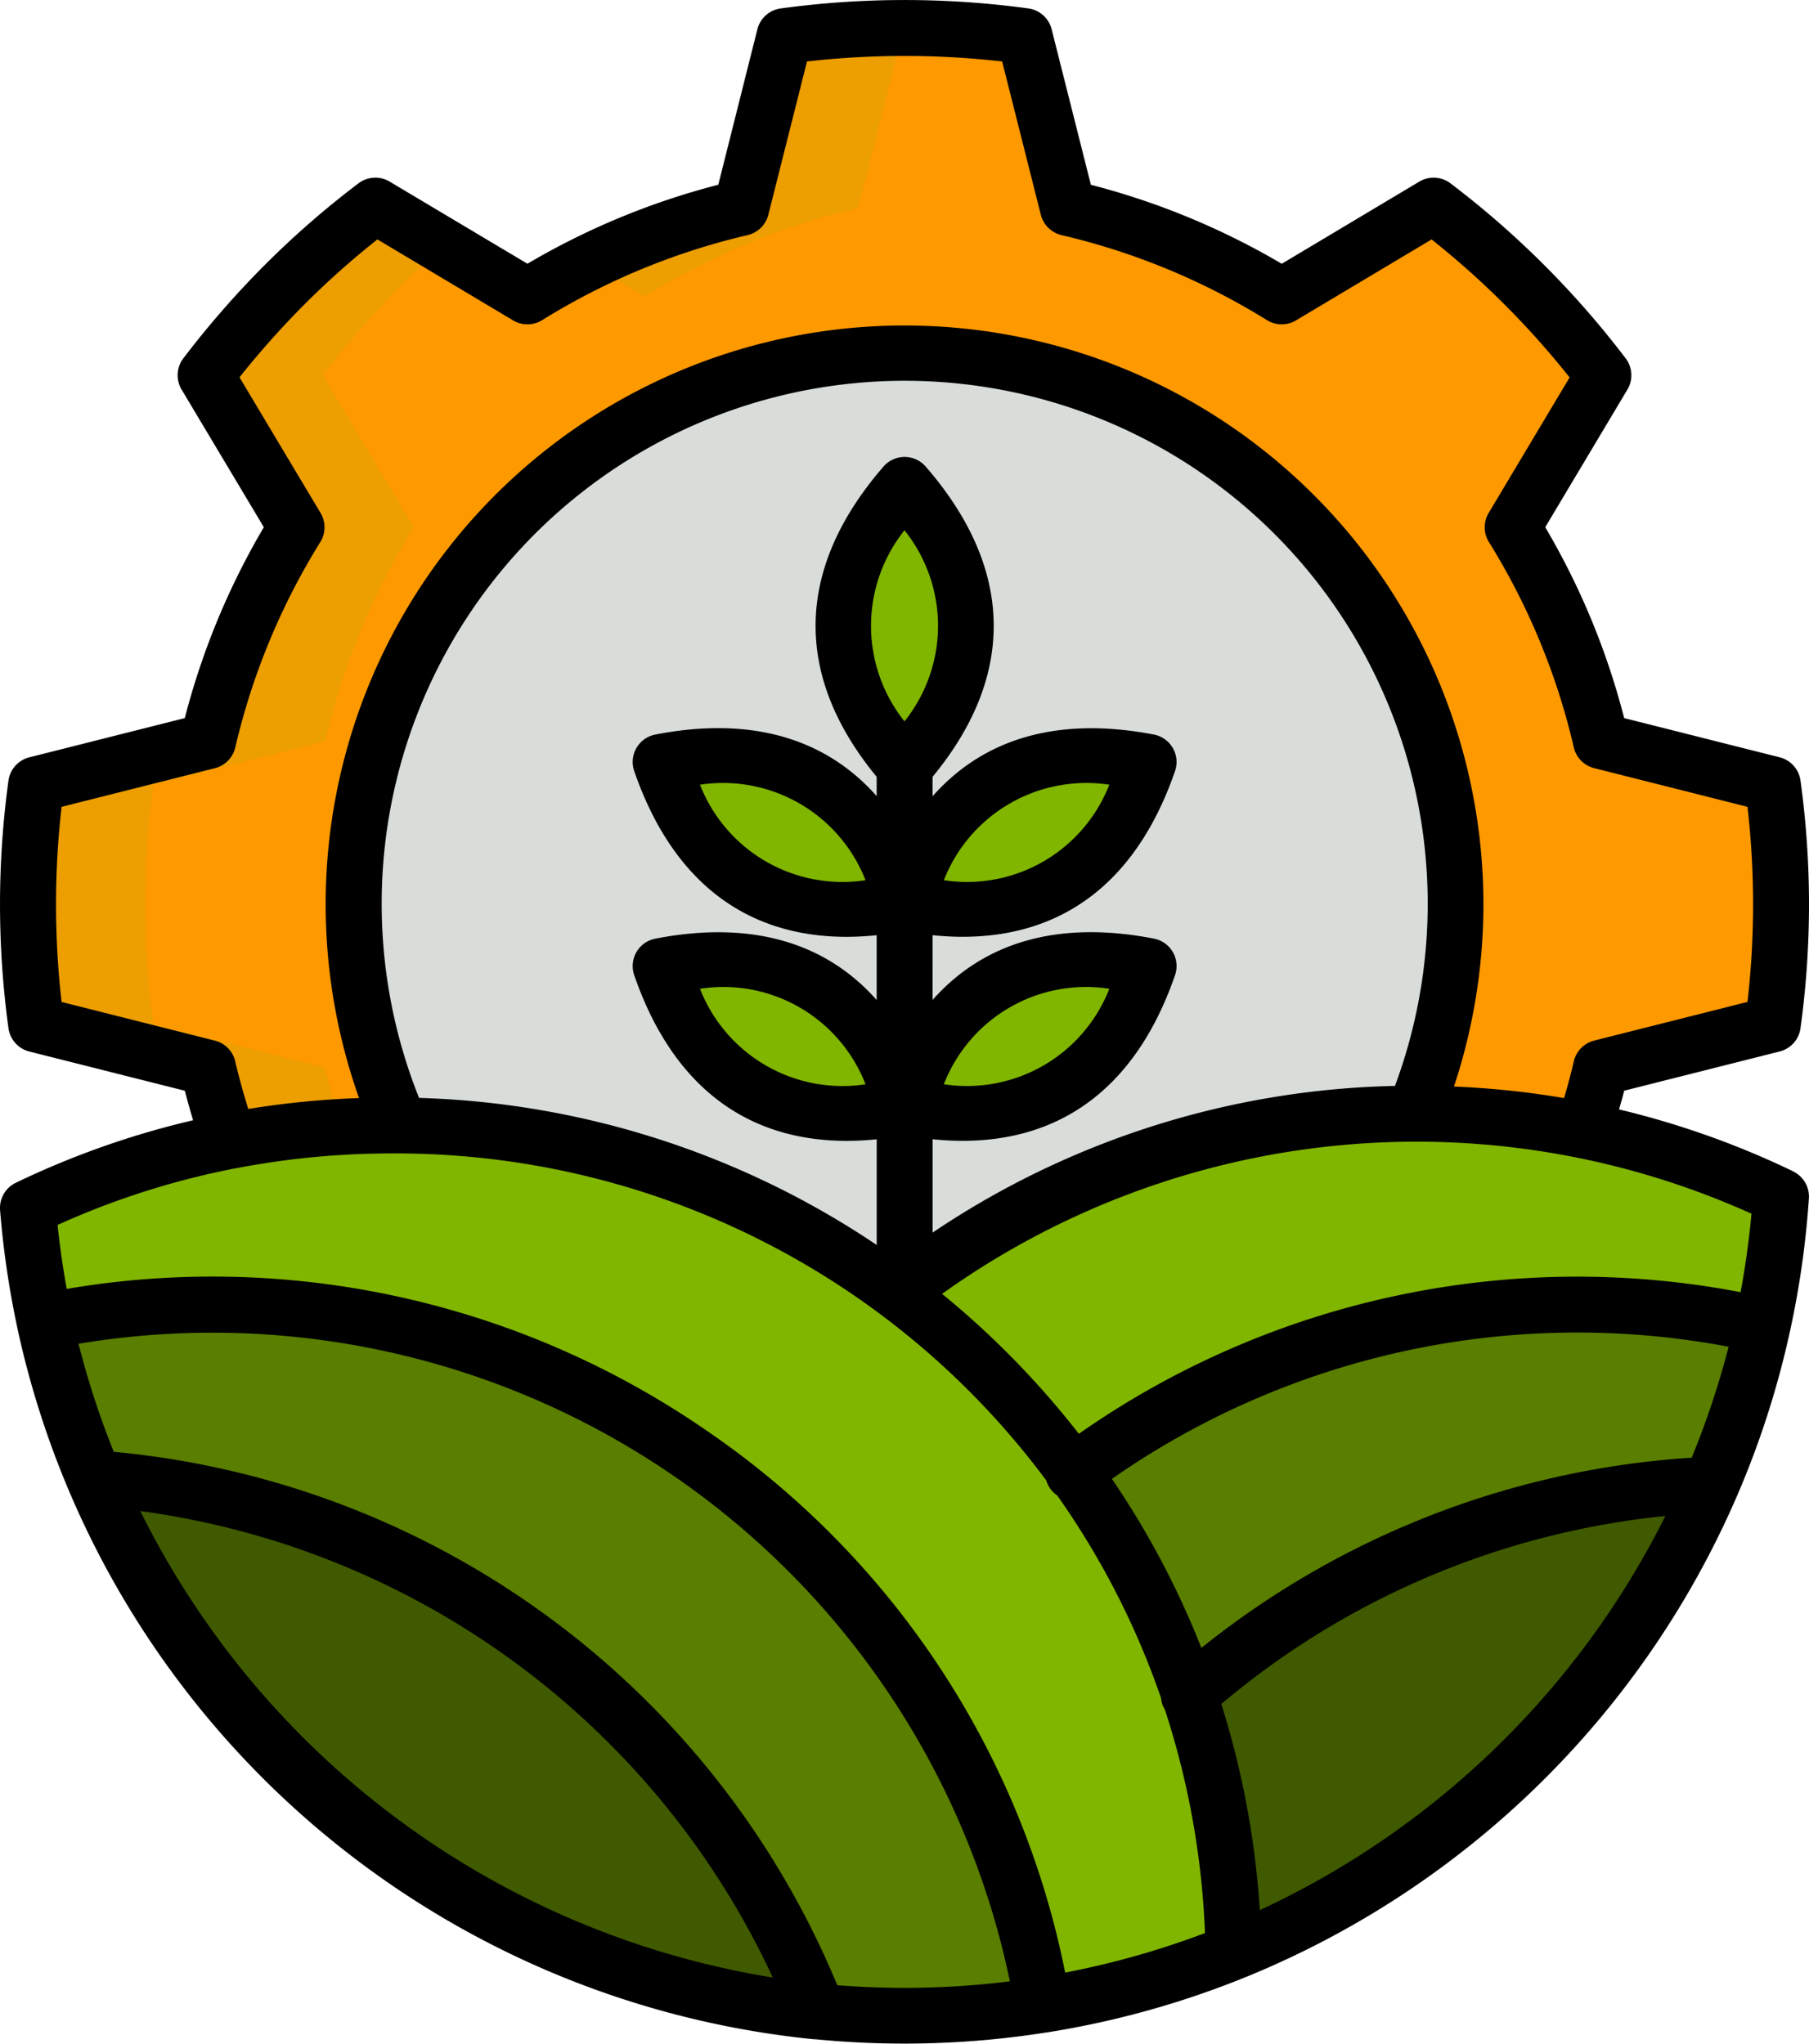 <svg xmlns="http://www.w3.org/2000/svg" width="49.807" height="56.275" viewBox="0 0 49.807 56.275">
  <g id="Grupo_1210587" data-name="Grupo 1210587" transform="translate(-180.001 -4825.694)">
    <g id="agriculture_18007581" transform="translate(150.578 4825.695)">
      <g id="Grupo_1210275" data-name="Grupo 1210275" transform="translate(30.192 0.769)">
        <path id="Trazado_1064686" data-name="Trazado 1064686" d="M77.323,41.523a19.636,19.636,0,0,0,2.433-5.885l2.131-.539,2.6-.654a24.193,24.193,0,0,0,0-6.608l-2.6-.654-2.131-.539a19.524,19.524,0,0,0-2.433-5.886l1.125-1.885,1.374-2.3a24.4,24.4,0,0,0-4.673-4.67l-2.3,1.374L70.964,14.4a19.59,19.59,0,0,0-5.885-2.433L64.54,9.831l-.655-2.6a24.439,24.439,0,0,0-6.608,0l-.657,2.6-.535,2.131A19.61,19.61,0,0,0,50.2,14.4l-1.885-1.125-2.3-1.374a24.025,24.025,0,0,0-2.5,2.175,25.13,25.13,0,0,0-2.178,2.495l1.377,2.3,1.125,1.885A19.644,19.644,0,0,0,41.4,26.643l-2.131.539-2.6.655a24.315,24.315,0,0,0,0,6.608l2.6.654,2.131.539a19.644,19.644,0,0,0,2.436,5.885l-1.125,1.885-1.377,2.3a25.131,25.131,0,0,0,2.178,2.495,24.025,24.025,0,0,0,2.5,2.175l2.3-1.374L50.2,47.882a19.523,19.523,0,0,0,5.886,2.434l.536,2.131.657,2.6a24.2,24.2,0,0,0,6.608,0l.654-2.6.539-2.128a19.678,19.678,0,0,0,5.885-2.436l1.885,1.125,2.3,1.374a24.378,24.378,0,0,0,2.5-2.175,25.094,25.094,0,0,0,2.175-2.495l-1.374-2.3Z" transform="translate(-36.446 -7.008)" fill="#fe9900" fill-rule="evenodd"/>
        <path id="Trazado_1064687" data-name="Trazado 1064687" d="M143.906,114.459a15.166,15.166,0,1,0-21.448,0A15.166,15.166,0,0,0,143.906,114.459Z" transform="translate(-109.049 -79.604)" fill="#d8ddda" fill-rule="evenodd"/>
        <path id="Trazado_1064688" data-name="Trazado 1064688" d="M262.717,189.562c-3.362-.651-5.6.633-6.717,3.879C259.368,194.1,261.6,192.8,262.717,189.562Z" transform="translate(-231.867 -169.35)" fill="#80b500" fill-rule="evenodd"/>
        <path id="Trazado_1064689" data-name="Trazado 1064689" d="M242.338,121.472c-2.243,2.586-2.256,5.172,0,7.758C244.6,126.644,244.584,124.058,242.338,121.472Z" transform="translate(-218.204 -108.89)" fill="#80b500" fill-rule="evenodd"/>
        <path id="Trazado_1064690" data-name="Trazado 1064690" d="M194.885,189.562c3.362-.651,5.608.633,6.717,3.879C198.234,194.1,196,192.8,194.885,189.562Z" transform="translate(-177.469 -169.35)" fill="#80b500" fill-rule="evenodd"/>
        <path id="Trazado_1064691" data-name="Trazado 1064691" d="M262.717,240.7c-3.362-.651-5.6.629-6.717,3.876C259.368,245.237,261.6,243.931,262.717,240.7Z" transform="translate(-231.867 -214.865)" fill="#80b500" fill-rule="evenodd"/>
        <path id="Trazado_1064692" data-name="Trazado 1064692" d="M194.885,240.7c3.362-.651,5.608.629,6.717,3.876C198.234,245.237,196,243.931,194.885,240.7Z" transform="translate(-177.469 -214.865)" fill="#80b500" fill-rule="evenodd"/>
        <path id="Trazado_1064693" data-name="Trazado 1064693" d="M196.495,278.993a23.1,23.1,0,0,1,10.042,2.281,24.215,24.215,0,0,1-33.221,20.8,23.181,23.181,0,0,1,23.18-23.08Z" transform="translate(-158.27 -249.098)" fill="#80b500" fill-rule="evenodd"/>
        <path id="Trazado_1064694" data-name="Trazado 1064694" d="M239.634,326.87a23.147,23.147,0,0,1,5.1.564A24.234,24.234,0,0,1,216.8,346.068,23.186,23.186,0,0,1,239.634,326.87Z" transform="translate(-196.972 -291.712)" fill="#597e00" fill-rule="evenodd"/>
        <path id="Trazado_1064695" data-name="Trazado 1064695" d="M271,386.51a23.187,23.187,0,0,1,20.572-14.569A24.211,24.211,0,0,1,271,386.51Z" transform="translate(-245.218 -331.83)" fill="#3f5a00" fill-rule="evenodd"/>
        <path id="Trazado_1064696" data-name="Trazado 1064696" d="M46.448,281.941A23.181,23.181,0,0,1,69.625,304.7a24.213,24.213,0,0,1-33.2-20.485,23.053,23.053,0,0,1,10.02-2.271Z" transform="translate(-36.428 -251.722)" fill="#80b500" fill-rule="evenodd"/>
        <path id="Trazado_1064697" data-name="Trazado 1064697" d="M45.226,326.814A23.189,23.189,0,0,1,68.082,346.1,24.231,24.231,0,0,1,40.6,327.278a23.116,23.116,0,0,1,4.627-.464Z" transform="translate(-40.141 -291.663)" fill="#597e00" fill-rule="evenodd"/>
        <path id="Trazado_1064698" data-name="Trazado 1064698" d="M52.983,370.326a23.2,23.2,0,0,1,19.93,14.687A24.221,24.221,0,0,1,52.983,370.326Z" transform="translate(-51.163 -330.392)" fill="#3f5a00" fill-rule="evenodd"/>
        <path id="Trazado_1064699" data-name="Trazado 1064699" d="M44.565,16.562a24.69,24.69,0,0,1,2.175-2.495Q47.3,13.515,47.874,13l-1.863-1.112a24.024,24.024,0,0,0-2.5,2.175,25.13,25.13,0,0,0-2.178,2.495l1.377,2.3,1.125,1.885A19.644,19.644,0,0,0,41.4,26.635l-2.131.539-2.6.655a24.315,24.315,0,0,0,0,6.608l2.6.654,2.131.539a19.362,19.362,0,0,0,.589,2.019,22.925,22.925,0,0,1,3.094-.389c-.178-.539-.327-1.081-.455-1.629L42.5,35.091l-2.6-.654a24.448,24.448,0,0,1,0-6.608l2.6-.654,2.134-.539a19.557,19.557,0,0,1,2.433-5.886l-1.125-1.885Zm14.743-4.607.539-2.131.655-2.6c.561-.075,1.128-.134,1.692-.171a24.251,24.251,0,0,0-4.916.171l-.657,2.6-.535,2.131a19.8,19.8,0,0,0-4.216,1.508l1.555.928A19.611,19.611,0,0,1,59.308,11.954Z" transform="translate(-36.446 -7)" fill="#ed9e00" fill-rule="evenodd"/>
      </g>
      <path id="Trazado_1064700" data-name="Trazado 1064700" d="M78.793,32.251A23.768,23.768,0,0,0,74,30.547c.049-.171.1-.343.141-.515l4.28-1.08a.769.769,0,0,0,.575-.641,24.959,24.959,0,0,0,0-6.819.769.769,0,0,0-.575-.641l-4.28-1.079a20.245,20.245,0,0,0-2.173-5.256l2.262-3.79a.769.769,0,0,0-.048-.86A25.145,25.145,0,0,0,69.36,5.048.769.769,0,0,0,68.5,5L64.713,7.262a20.405,20.405,0,0,0-5.255-2.175L58.378.806a.769.769,0,0,0-.642-.575,25.216,25.216,0,0,0-6.816,0A.769.769,0,0,0,50.277.8L49.2,5.086a20.332,20.332,0,0,0-5.255,2.175L40.152,5a.769.769,0,0,0-.859.047,24.873,24.873,0,0,0-2.577,2.245,25.679,25.679,0,0,0-2.245,2.573.769.769,0,0,0-.048.861l2.264,3.79a20.338,20.338,0,0,0-2.176,5.256l-4.28,1.08a.77.77,0,0,0-.575.641,25.091,25.091,0,0,0,0,6.818.769.769,0,0,0,.575.642l4.281,1.08q.106.409.228.812a23.646,23.646,0,0,0-4.882,1.722.769.769,0,0,0-.433.755,24.98,24.98,0,0,0,.47,3.212.011.011,0,0,0,0,0v.005A24.982,24.982,0,0,0,51.818,56.149l.037,0q1.221.12,2.462.121a25.113,25.113,0,0,0,3.926-.308h.019l.025-.006a24.809,24.809,0,0,0,5.391-1.5l.025-.013c.018-.006.037-.012.055-.019a25.027,25.027,0,0,0,13.475-13.2.734.734,0,0,0,.036-.083,24.815,24.815,0,0,0,1.43-4.452c0-.011.007-.022.009-.033s0-.027.007-.04A24.937,24.937,0,0,0,79.227,33a.769.769,0,0,0-.434-.746ZM35.9,29.224a.769.769,0,0,0-.561-.571l-4.22-1.065a23.545,23.545,0,0,1,0-5.372l4.221-1.065a.769.769,0,0,0,.561-.572,18.809,18.809,0,0,1,2.341-5.655.769.769,0,0,0,.007-.8l-2.232-3.736A24.34,24.34,0,0,1,37.806,8.38a23.392,23.392,0,0,1,2.008-1.789l3.737,2.23a.769.769,0,0,0,.8-.007,18.814,18.814,0,0,1,5.655-2.341.769.769,0,0,0,.572-.562l1.064-4.219a23.678,23.678,0,0,1,5.373,0L58.08,5.912a.769.769,0,0,0,.571.561,18.878,18.878,0,0,1,5.655,2.341.769.769,0,0,0,.8.007l3.733-2.229a23.6,23.6,0,0,1,3.8,3.8L70.41,14.124a.769.769,0,0,0,.007.8,18.723,18.723,0,0,1,2.337,5.654.769.769,0,0,0,.561.572l4.221,1.065a23.419,23.419,0,0,1,0,5.372l-4.221,1.065a.769.769,0,0,0-.561.573c-.078.337-.168.675-.267,1.01a24.012,24.012,0,0,0-3.032-.318,15.938,15.938,0,1,0-30.146.318,24.08,24.08,0,0,0-3.05.3c-.135-.432-.257-.873-.361-1.316ZM54.326,14.6a4.21,4.21,0,0,1,0,5.262A4.218,4.218,0,0,1,54.326,14.6ZM55.1,31.368a8.263,8.263,0,0,0,.827.044c2.8,0,4.811-1.555,5.848-4.561a.769.769,0,0,0-.581-1.007c-2.6-.506-4.667.076-6.095,1.689V25.75c.282.028.557.044.824.044,2.808,0,4.815-1.555,5.852-4.563a.769.769,0,0,0-.582-1.006c-2.6-.5-4.665.082-6.094,1.7V21.39c2.306-2.795,2.244-5.743-.189-8.544a.769.769,0,0,0-1.162,0c-2.429,2.8-2.491,5.748-.188,8.543v.53c-1.429-1.613-3.493-2.2-6.094-1.694a.769.769,0,0,0-.581,1.007c1.039,3.006,3.047,4.563,5.849,4.563a8.248,8.248,0,0,0,.826-.045v1.784c-1.428-1.612-3.493-2.194-6.095-1.689a.769.769,0,0,0-.58,1.007c1.039,3.006,3.046,4.561,5.852,4.561a8.234,8.234,0,0,0,.824-.044v2.91a23.8,23.8,0,0,0-12.6-4.049A14.4,14.4,0,1,1,67.83,29.9,23.656,23.656,0,0,0,55.1,33.939Zm.31-1.514a4.2,4.2,0,0,1,4.556-2.629,4.207,4.207,0,0,1-4.556,2.629Zm0-5.618a4.214,4.214,0,0,1,4.555-2.63,4.207,4.207,0,0,1-4.555,2.63Zm-2.158,0a4.209,4.209,0,0,1-4.556-2.63,4.216,4.216,0,0,1,4.557,2.629Zm0,5.619a4.211,4.211,0,0,1-4.556-2.63,4.2,4.2,0,0,1,4.557,2.629ZM33.286,41.606A22.527,22.527,0,0,1,50.7,54.451,23.652,23.652,0,0,1,33.286,41.606Zm21.031,13.13c-.619,0-1.233-.026-1.841-.074a23.963,23.963,0,0,0-19.92-14.687A23.069,23.069,0,0,1,31.585,37,22.426,22.426,0,0,1,57.228,54.555,23.648,23.648,0,0,1,54.317,54.736Zm4.433-.42a23.68,23.68,0,0,0-9.9-14.944A23.939,23.939,0,0,0,31.26,35.489q-.158-.87-.252-1.761a22.047,22.047,0,0,1,4.854-1.551l.011,0a22.578,22.578,0,0,1,4.339-.418,22.308,22.308,0,0,1,18.019,9.006.755.755,0,0,0,.3.411,22.213,22.213,0,0,1,2.858,5.576.764.764,0,0,0,.107.322A22.687,22.687,0,0,1,62.6,53.226a23.267,23.267,0,0,1-3.852,1.089Zm5.359-1.721a23.951,23.951,0,0,0-1.06-5.676,22.453,22.453,0,0,1,12.227-5.177A23.588,23.588,0,0,1,64.108,52.595ZM76,40.137a23.994,23.994,0,0,0-13.5,5.238,23.674,23.674,0,0,0-2.463-4.655,22.383,22.383,0,0,1,16.98-3.638A23.354,23.354,0,0,1,76,40.137Zm1.347-4.558a23.919,23.919,0,0,0-18.22,3.9,24.177,24.177,0,0,0-2.245-2.5q-.735-.712-1.521-1.353a22.449,22.449,0,0,1,22.285-2.208q-.1,1.093-.3,2.163Z" transform="translate(0 0)"/>
    </g>
  </g>
</svg>
